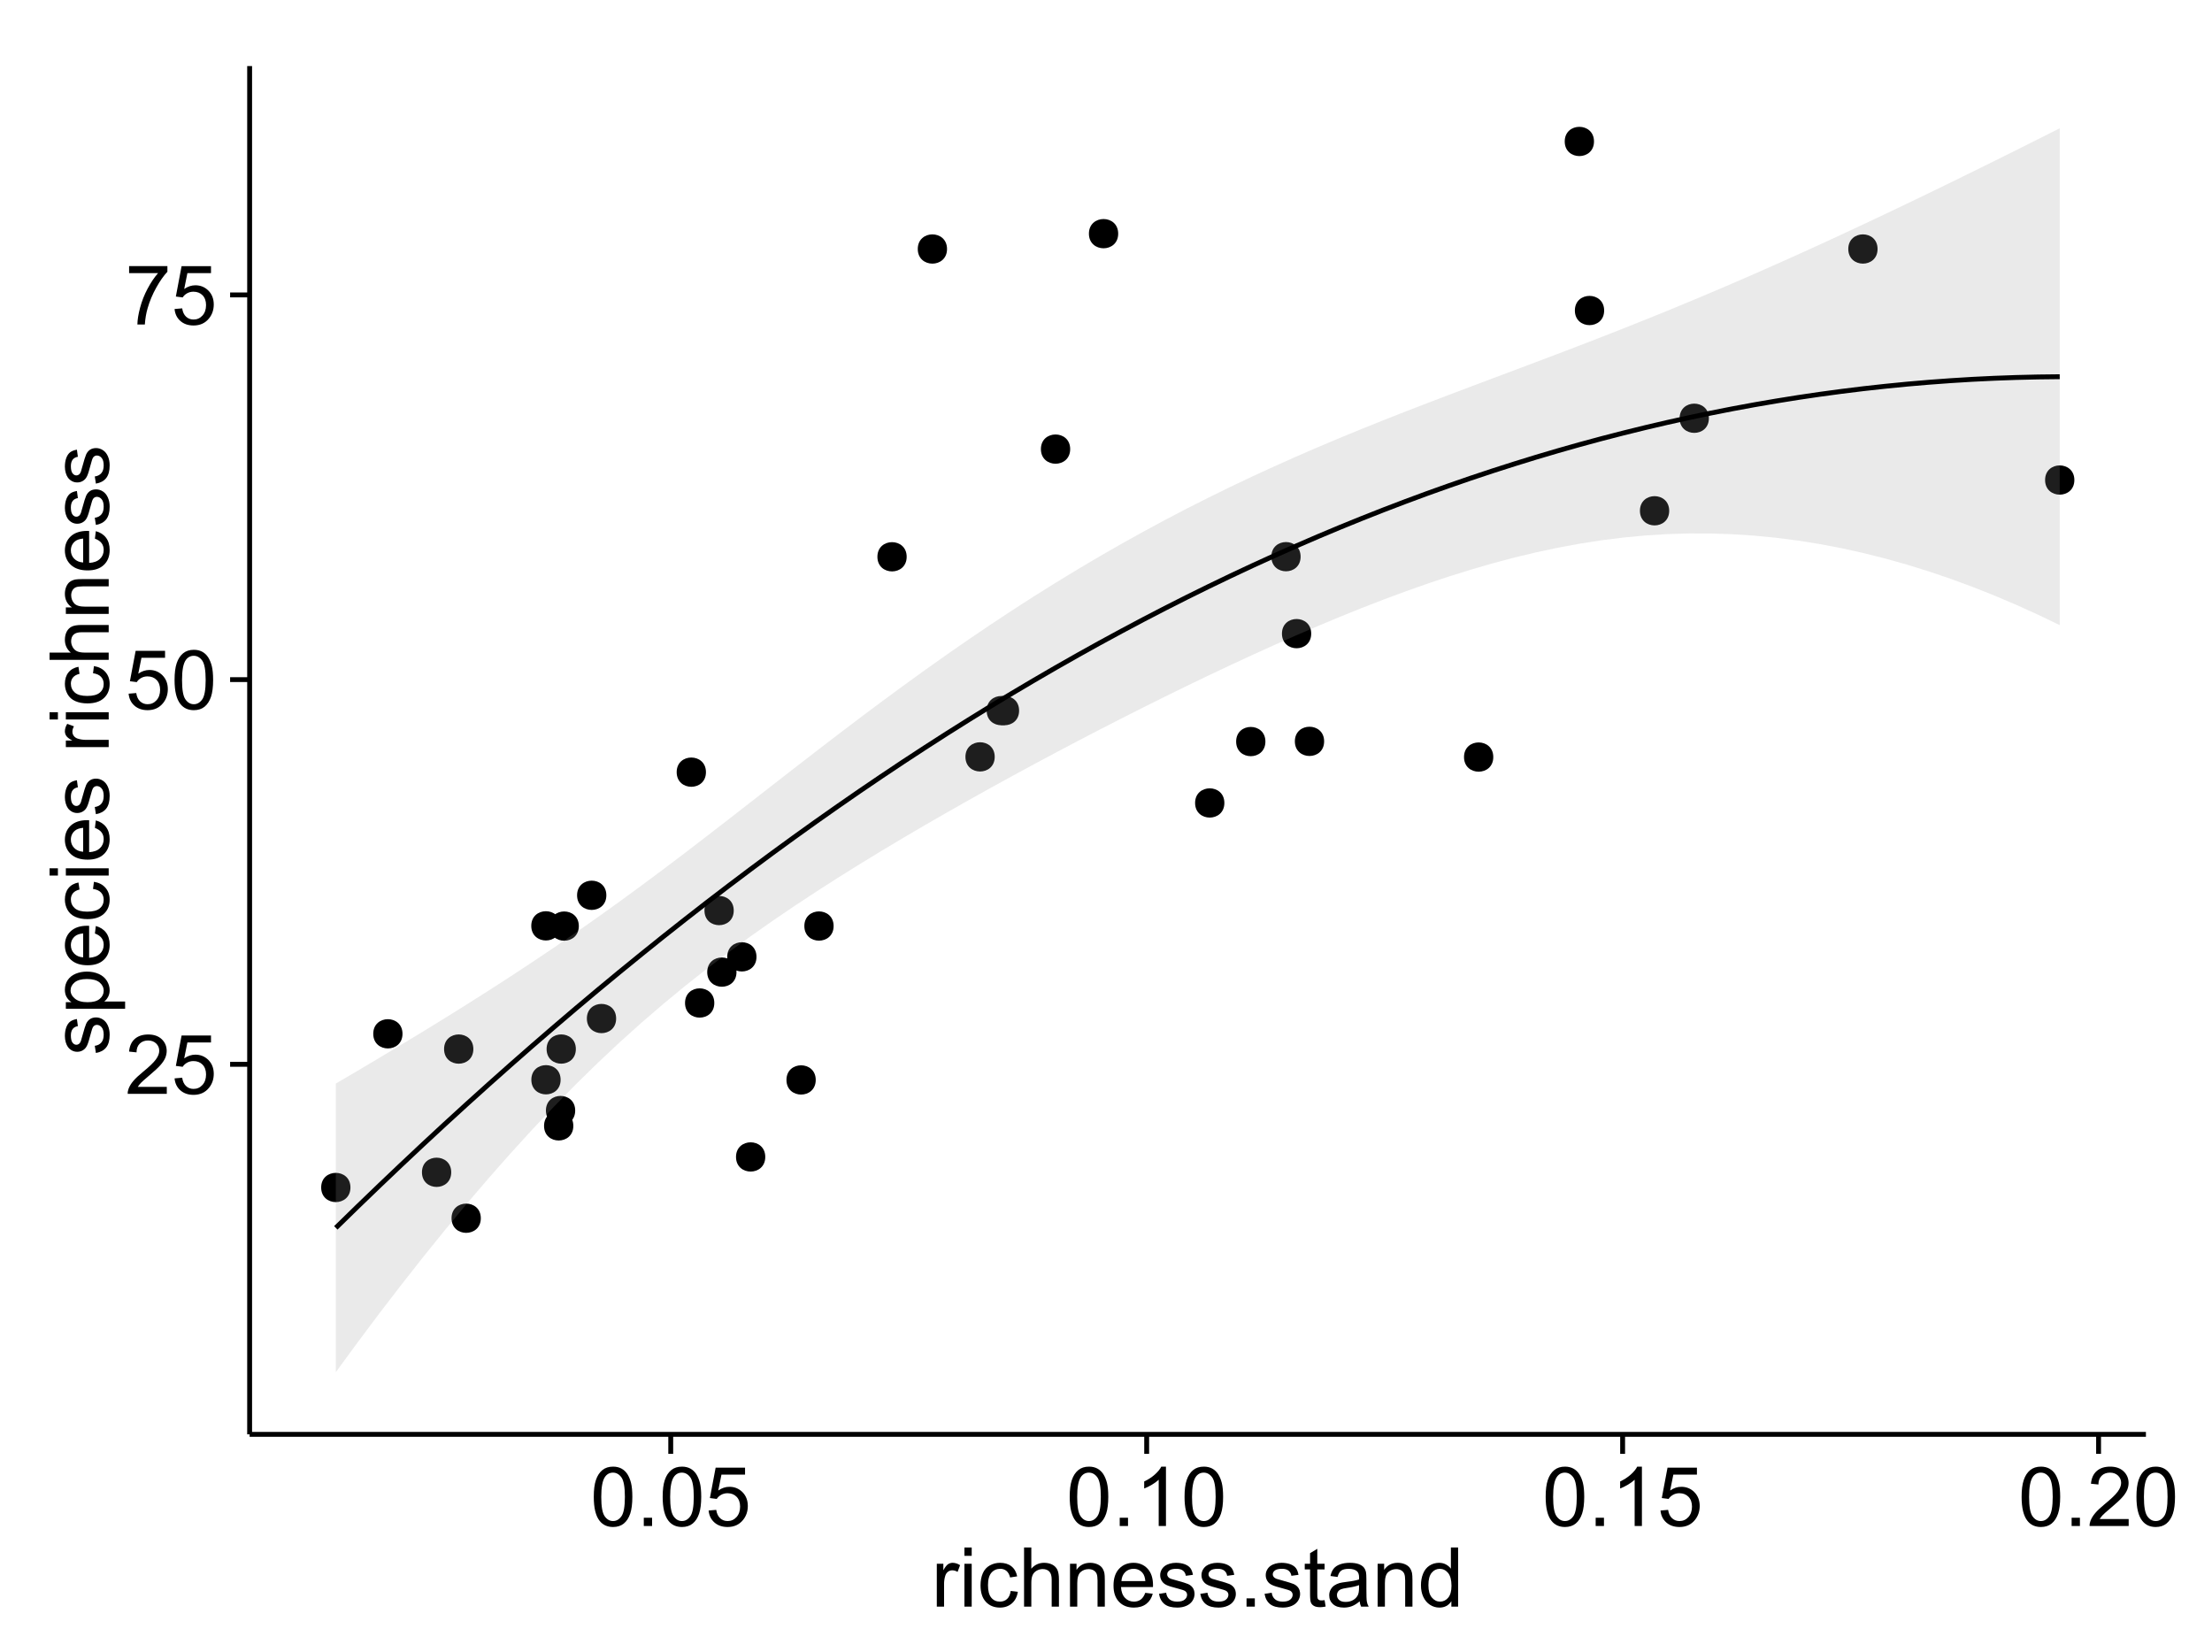 <?xml version="1.0" encoding="UTF-8"?>
<svg xmlns="http://www.w3.org/2000/svg" xmlns:xlink="http://www.w3.org/1999/xlink" width="482pt" height="360pt" viewBox="0 0 482 360" version="1.1">
<defs>
<g>
<symbol overflow="visible" id="glyph0-0">
<path style="stroke:none;" d="M 9.062 -1.52 L 9.062 0 L 0.547 0 C 0.531 -0.379 0.594 -0.742 0.73 -1.098 C 0.945 -1.676 1.293 -2.25 1.77 -2.812 C 2.246 -3.375 2.934 -4.023 3.84 -4.766 C 5.238 -5.906 6.188 -6.816 6.68 -7.492 C 7.172 -8.16 7.418 -8.793 7.418 -9.395 C 7.418 -10.02 7.191 -10.551 6.746 -10.98 C 6.293 -11.41 5.711 -11.625 4.992 -11.629 C 4.23 -11.625 3.621 -11.395 3.164 -10.941 C 2.703 -10.48 2.469 -9.848 2.469 -9.043 L 0.844 -9.211 C 0.953 -10.422 1.371 -11.344 2.102 -11.984 C 2.824 -12.617 3.801 -12.938 5.027 -12.938 C 6.262 -12.938 7.238 -12.594 7.961 -11.91 C 8.68 -11.223 9.039 -10.371 9.043 -9.359 C 9.039 -8.84 8.934 -8.336 8.727 -7.84 C 8.512 -7.34 8.164 -6.812 7.676 -6.266 C 7.188 -5.711 6.375 -4.957 5.238 -4 C 4.285 -3.199 3.676 -2.66 3.41 -2.379 C 3.141 -2.094 2.918 -1.805 2.742 -1.52 Z M 9.062 -1.52 "/>
</symbol>
<symbol overflow="visible" id="glyph0-1">
<path style="stroke:none;" d="M 0.746 -3.375 L 2.406 -3.516 C 2.527 -2.707 2.812 -2.098 3.266 -1.691 C 3.711 -1.281 4.254 -1.078 4.887 -1.082 C 5.648 -1.078 6.293 -1.363 6.82 -1.941 C 7.344 -2.512 7.605 -3.273 7.609 -4.227 C 7.605 -5.125 7.352 -5.84 6.848 -6.363 C 6.34 -6.883 5.676 -7.141 4.859 -7.145 C 4.344 -7.141 3.887 -7.027 3.48 -6.797 C 3.07 -6.566 2.746 -6.266 2.516 -5.898 L 1.027 -6.09 L 2.277 -12.711 L 8.684 -12.711 L 8.684 -11.195 L 3.543 -11.195 L 2.848 -7.734 C 3.621 -8.273 4.43 -8.543 5.281 -8.543 C 6.402 -8.543 7.352 -8.152 8.129 -7.371 C 8.898 -6.59 9.285 -5.586 9.289 -4.367 C 9.285 -3.195 8.945 -2.188 8.27 -1.344 C 7.441 -0.301 6.316 0.215 4.887 0.219 C 3.715 0.215 2.758 -0.109 2.016 -0.766 C 1.273 -1.418 0.848 -2.289 0.746 -3.375 Z M 0.746 -3.375 "/>
</symbol>
<symbol overflow="visible" id="glyph0-2">
<path style="stroke:none;" d="M 0.746 -6.355 C 0.742 -7.875 0.898 -9.102 1.215 -10.031 C 1.527 -10.961 1.996 -11.676 2.613 -12.18 C 3.23 -12.684 4.008 -12.938 4.949 -12.938 C 5.637 -12.938 6.242 -12.797 6.766 -12.52 C 7.285 -12.238 7.715 -11.836 8.059 -11.316 C 8.395 -10.789 8.664 -10.152 8.859 -9.398 C 9.051 -8.645 9.145 -7.629 9.148 -6.355 C 9.145 -4.84 8.992 -3.617 8.684 -2.691 C 8.371 -1.762 7.906 -1.047 7.289 -0.539 C 6.672 -0.035 5.891 0.215 4.949 0.219 C 3.703 0.215 2.727 -0.227 2.023 -1.117 C 1.168 -2.188 0.742 -3.934 0.746 -6.355 Z M 2.375 -6.355 C 2.371 -4.234 2.621 -2.824 3.117 -2.129 C 3.609 -1.426 4.219 -1.078 4.949 -1.082 C 5.672 -1.078 6.281 -1.43 6.781 -2.137 C 7.273 -2.836 7.523 -4.242 7.523 -6.355 C 7.523 -8.473 7.273 -9.883 6.781 -10.582 C 6.281 -11.277 5.664 -11.625 4.93 -11.629 C 4.199 -11.625 3.621 -11.316 3.191 -10.703 C 2.645 -9.918 2.371 -8.469 2.375 -6.355 Z M 2.375 -6.355 "/>
</symbol>
<symbol overflow="visible" id="glyph0-3">
<path style="stroke:none;" d="M 0.852 -11.195 L 0.852 -12.719 L 9.195 -12.719 L 9.195 -11.488 C 8.367 -10.613 7.555 -9.453 6.754 -8.008 C 5.945 -6.559 5.324 -5.07 4.887 -3.543 C 4.57 -2.461 4.367 -1.281 4.281 0 L 2.656 0 C 2.668 -1.012 2.867 -2.234 3.25 -3.672 C 3.629 -5.105 4.176 -6.492 4.891 -7.828 C 5.602 -9.16 6.359 -10.281 7.164 -11.195 Z M 0.852 -11.195 "/>
</symbol>
<symbol overflow="visible" id="glyph0-4">
<path style="stroke:none;" d="M 1.633 0 L 1.633 -1.801 L 3.438 -1.801 L 3.438 0 Z M 1.633 0 "/>
</symbol>
<symbol overflow="visible" id="glyph0-5">
<path style="stroke:none;" d="M 6.707 0 L 5.125 0 L 5.125 -10.082 C 4.742 -9.715 4.242 -9.352 3.625 -8.988 C 3.004 -8.625 2.449 -8.352 1.961 -8.172 L 1.961 -9.703 C 2.844 -10.117 3.617 -10.621 4.281 -11.215 C 4.941 -11.805 5.41 -12.379 5.688 -12.938 L 6.707 -12.938 Z M 6.707 0 "/>
</symbol>
<symbol overflow="visible" id="glyph0-6">
<path style="stroke:none;" d="M 1.168 0 L 1.168 -9.336 L 2.594 -9.336 L 2.594 -7.918 C 2.953 -8.578 3.289 -9.016 3.598 -9.23 C 3.906 -9.438 4.242 -9.543 4.613 -9.547 C 5.145 -9.543 5.688 -9.375 6.242 -9.035 L 5.695 -7.566 C 5.309 -7.793 4.922 -7.91 4.535 -7.91 C 4.188 -7.91 3.875 -7.805 3.602 -7.598 C 3.324 -7.387 3.129 -7.098 3.016 -6.734 C 2.836 -6.168 2.746 -5.555 2.75 -4.887 L 2.75 0 Z M 1.168 0 "/>
</symbol>
<symbol overflow="visible" id="glyph0-7">
<path style="stroke:none;" d="M 1.195 -11.066 L 1.195 -12.883 L 2.777 -12.883 L 2.777 -11.066 Z M 1.195 0 L 1.195 -9.336 L 2.777 -9.336 L 2.777 0 Z M 1.195 0 "/>
</symbol>
<symbol overflow="visible" id="glyph0-8">
<path style="stroke:none;" d="M 7.277 -3.418 L 8.832 -3.219 C 8.66 -2.141 8.227 -1.301 7.527 -0.699 C 6.824 -0.09 5.965 0.211 4.949 0.211 C 3.668 0.211 2.641 -0.203 1.867 -1.039 C 1.09 -1.871 0.703 -3.07 0.703 -4.633 C 0.703 -5.637 0.867 -6.52 1.203 -7.277 C 1.531 -8.031 2.039 -8.598 2.727 -8.977 C 3.406 -9.355 4.152 -9.543 4.957 -9.547 C 5.969 -9.543 6.797 -9.289 7.441 -8.777 C 8.086 -8.262 8.5 -7.531 8.684 -6.594 L 7.145 -6.355 C 6.996 -6.98 6.738 -7.453 6.367 -7.77 C 5.992 -8.082 5.543 -8.238 5.02 -8.242 C 4.219 -8.238 3.57 -7.953 3.074 -7.387 C 2.574 -6.812 2.324 -5.91 2.328 -4.676 C 2.324 -3.422 2.566 -2.508 3.047 -1.941 C 3.527 -1.371 4.152 -1.09 4.93 -1.09 C 5.547 -1.09 6.066 -1.277 6.484 -1.66 C 6.898 -2.039 7.164 -2.625 7.277 -3.418 Z M 7.277 -3.418 "/>
</symbol>
<symbol overflow="visible" id="glyph0-9">
<path style="stroke:none;" d="M 1.188 0 L 1.188 -12.883 L 2.77 -12.883 L 2.77 -8.262 C 3.504 -9.117 4.434 -9.543 5.562 -9.547 C 6.25 -9.543 6.852 -9.406 7.363 -9.137 C 7.871 -8.859 8.234 -8.484 8.457 -8.004 C 8.676 -7.523 8.789 -6.824 8.789 -5.914 L 8.789 0 L 7.207 0 L 7.207 -5.914 C 7.207 -6.703 7.035 -7.281 6.691 -7.641 C 6.348 -8 5.863 -8.18 5.238 -8.184 C 4.77 -8.18 4.328 -8.059 3.914 -7.816 C 3.5 -7.574 3.203 -7.242 3.031 -6.828 C 2.852 -6.406 2.766 -5.832 2.77 -5.105 L 2.77 0 Z M 1.188 0 "/>
</symbol>
<symbol overflow="visible" id="glyph0-10">
<path style="stroke:none;" d="M 1.188 0 L 1.188 -9.336 L 2.609 -9.336 L 2.609 -8.008 C 3.293 -9.031 4.285 -9.543 5.582 -9.547 C 6.141 -9.543 6.656 -9.441 7.133 -9.242 C 7.602 -9.035 7.957 -8.77 8.191 -8.445 C 8.426 -8.113 8.59 -7.727 8.684 -7.277 C 8.742 -6.98 8.77 -6.465 8.773 -5.738 L 8.773 0 L 7.188 0 L 7.188 -5.68 C 7.184 -6.32 7.121 -6.801 7.004 -7.121 C 6.879 -7.438 6.66 -7.695 6.348 -7.887 C 6.031 -8.074 5.664 -8.168 5.246 -8.172 C 4.566 -8.168 3.984 -7.953 3.5 -7.531 C 3.008 -7.102 2.766 -6.293 2.77 -5.098 L 2.77 0 Z M 1.188 0 "/>
</symbol>
<symbol overflow="visible" id="glyph0-11">
<path style="stroke:none;" d="M 7.578 -3.008 L 9.211 -2.805 C 8.953 -1.848 8.473 -1.105 7.777 -0.578 C 7.078 -0.051 6.188 0.211 5.105 0.211 C 3.738 0.211 2.656 -0.207 1.859 -1.051 C 1.055 -1.887 0.656 -3.066 0.66 -4.586 C 0.656 -6.156 1.059 -7.375 1.871 -8.246 C 2.676 -9.109 3.727 -9.543 5.02 -9.547 C 6.266 -9.543 7.285 -9.117 8.078 -8.27 C 8.867 -7.418 9.262 -6.223 9.266 -4.684 C 9.262 -4.586 9.258 -4.445 9.254 -4.262 L 2.293 -4.262 C 2.348 -3.234 2.641 -2.449 3.164 -1.906 C 3.684 -1.359 4.332 -1.09 5.117 -1.09 C 5.691 -1.09 6.188 -1.242 6.598 -1.547 C 7.008 -1.852 7.332 -2.336 7.578 -3.008 Z M 2.383 -5.562 L 7.594 -5.562 C 7.523 -6.344 7.324 -6.934 6.996 -7.328 C 6.492 -7.934 5.836 -8.238 5.035 -8.242 C 4.305 -8.238 3.695 -7.996 3.203 -7.512 C 2.707 -7.027 2.434 -6.375 2.383 -5.562 Z M 2.383 -5.562 "/>
</symbol>
<symbol overflow="visible" id="glyph0-12">
<path style="stroke:none;" d="M 0.555 -2.785 L 2.117 -3.031 C 2.203 -2.402 2.449 -1.922 2.852 -1.59 C 3.25 -1.254 3.812 -1.09 4.535 -1.09 C 5.262 -1.09 5.801 -1.234 6.152 -1.531 C 6.504 -1.824 6.68 -2.172 6.68 -2.574 C 6.68 -2.926 6.523 -3.207 6.215 -3.418 C 5.996 -3.555 5.457 -3.734 4.598 -3.953 C 3.434 -4.246 2.629 -4.5 2.184 -4.715 C 1.734 -4.926 1.395 -5.223 1.164 -5.602 C 0.93 -5.98 0.812 -6.398 0.816 -6.855 C 0.812 -7.27 0.91 -7.652 1.102 -8.012 C 1.293 -8.363 1.551 -8.66 1.883 -8.895 C 2.125 -9.074 2.461 -9.227 2.887 -9.355 C 3.309 -9.48 3.766 -9.543 4.254 -9.547 C 4.984 -9.543 5.625 -9.438 6.184 -9.23 C 6.734 -9.016 7.145 -8.73 7.41 -8.371 C 7.672 -8.008 7.852 -7.527 7.953 -6.926 L 6.406 -6.715 C 6.332 -7.195 6.129 -7.57 5.793 -7.84 C 5.453 -8.105 4.977 -8.238 4.367 -8.242 C 3.637 -8.238 3.121 -8.117 2.812 -7.883 C 2.5 -7.641 2.344 -7.359 2.348 -7.039 C 2.344 -6.832 2.406 -6.648 2.539 -6.484 C 2.664 -6.312 2.867 -6.172 3.148 -6.062 C 3.301 -6.004 3.766 -5.871 4.543 -5.66 C 5.66 -5.359 6.441 -5.113 6.887 -4.926 C 7.324 -4.734 7.672 -4.457 7.926 -4.094 C 8.176 -3.73 8.301 -3.281 8.305 -2.742 C 8.301 -2.215 8.148 -1.719 7.844 -1.254 C 7.535 -0.785 7.09 -0.422 6.512 -0.172 C 5.926 0.086 5.27 0.211 4.543 0.211 C 3.328 0.211 2.406 -0.039 1.77 -0.543 C 1.133 -1.047 0.727 -1.793 0.555 -2.785 Z M 0.555 -2.785 "/>
</symbol>
<symbol overflow="visible" id="glyph0-13">
<path style="stroke:none;" d="M 4.641 -1.414 L 4.867 -0.016 C 4.422 0.078 4.023 0.121 3.672 0.125 C 3.098 0.121 2.652 0.035 2.336 -0.148 C 2.02 -0.328 1.797 -0.566 1.668 -0.863 C 1.539 -1.156 1.477 -1.781 1.477 -2.734 L 1.477 -8.102 L 0.316 -8.102 L 0.316 -9.336 L 1.477 -9.336 L 1.477 -11.645 L 3.051 -12.594 L 3.051 -9.336 L 4.641 -9.336 L 4.641 -8.102 L 3.051 -8.102 L 3.051 -2.645 C 3.047 -2.191 3.074 -1.902 3.133 -1.773 C 3.188 -1.645 3.277 -1.543 3.406 -1.465 C 3.527 -1.387 3.707 -1.348 3.945 -1.352 C 4.117 -1.348 4.352 -1.367 4.641 -1.414 Z M 4.641 -1.414 "/>
</symbol>
<symbol overflow="visible" id="glyph0-14">
<path style="stroke:none;" d="M 7.277 -1.152 C 6.691 -0.652 6.125 -0.301 5.586 -0.098 C 5.039 0.109 4.457 0.211 3.84 0.211 C 2.812 0.211 2.027 -0.039 1.477 -0.539 C 0.922 -1.039 0.645 -1.68 0.648 -2.461 C 0.645 -2.918 0.75 -3.336 0.961 -3.715 C 1.168 -4.09 1.438 -4.391 1.777 -4.621 C 2.113 -4.848 2.496 -5.02 2.918 -5.141 C 3.227 -5.219 3.695 -5.301 4.324 -5.379 C 5.602 -5.531 6.539 -5.711 7.145 -5.922 C 7.148 -6.137 7.152 -6.273 7.156 -6.336 C 7.152 -6.977 7.004 -7.434 6.707 -7.699 C 6.301 -8.055 5.699 -8.23 4.906 -8.234 C 4.156 -8.23 3.609 -8.102 3.258 -7.844 C 2.902 -7.582 2.637 -7.121 2.469 -6.461 L 0.922 -6.672 C 1.059 -7.332 1.293 -7.867 1.617 -8.273 C 1.938 -8.68 2.402 -8.992 3.016 -9.215 C 3.621 -9.434 4.328 -9.543 5.133 -9.547 C 5.93 -9.543 6.574 -9.449 7.074 -9.266 C 7.566 -9.074 7.934 -8.84 8.172 -8.555 C 8.402 -8.27 8.566 -7.91 8.664 -7.48 C 8.715 -7.207 8.742 -6.719 8.746 -6.02 L 8.746 -3.91 C 8.742 -2.434 8.773 -1.504 8.844 -1.117 C 8.906 -0.727 9.043 -0.355 9.246 0 L 7.594 0 C 7.43 -0.328 7.324 -0.711 7.277 -1.152 Z M 7.145 -4.684 C 6.566 -4.445 5.707 -4.246 4.562 -4.086 C 3.91 -3.988 3.449 -3.883 3.18 -3.77 C 2.91 -3.648 2.703 -3.477 2.555 -3.254 C 2.406 -3.027 2.332 -2.777 2.336 -2.504 C 2.332 -2.078 2.492 -1.727 2.816 -1.449 C 3.133 -1.164 3.602 -1.023 4.219 -1.027 C 4.828 -1.023 5.367 -1.156 5.844 -1.426 C 6.312 -1.691 6.664 -2.059 6.891 -2.523 C 7.059 -2.879 7.141 -3.406 7.145 -4.105 Z M 7.145 -4.684 "/>
</symbol>
<symbol overflow="visible" id="glyph0-15">
<path style="stroke:none;" d="M 7.242 0 L 7.242 -1.18 C 6.648 -0.25 5.777 0.211 4.633 0.211 C 3.887 0.211 3.203 0.008 2.578 -0.402 C 1.953 -0.812 1.469 -1.387 1.129 -2.121 C 0.785 -2.855 0.613 -3.699 0.617 -4.656 C 0.613 -5.586 0.77 -6.43 1.082 -7.191 C 1.391 -7.949 1.855 -8.531 2.477 -8.938 C 3.098 -9.34 3.793 -9.543 4.562 -9.547 C 5.121 -9.543 5.621 -9.426 6.062 -9.188 C 6.5 -8.949 6.859 -8.641 7.137 -8.262 L 7.137 -12.883 L 8.711 -12.883 L 8.711 0 Z M 2.242 -4.656 C 2.238 -3.461 2.488 -2.566 2.996 -1.977 C 3.496 -1.383 4.094 -1.09 4.781 -1.09 C 5.473 -1.09 6.059 -1.371 6.543 -1.938 C 7.023 -2.5 7.266 -3.363 7.27 -4.527 C 7.266 -5.801 7.02 -6.738 6.531 -7.336 C 6.035 -7.934 5.43 -8.23 4.711 -8.234 C 4.008 -8.23 3.418 -7.945 2.949 -7.371 C 2.473 -6.797 2.238 -5.891 2.242 -4.656 Z M 2.242 -4.656 "/>
</symbol>
<symbol overflow="visible" id="glyph1-0">
<path style="stroke:none;" d="M -2.785 -0.555 L -3.031 -2.117 C -2.402 -2.203 -1.922 -2.449 -1.59 -2.852 C -1.254 -3.25 -1.09 -3.812 -1.09 -4.535 C -1.09 -5.262 -1.234 -5.801 -1.531 -6.152 C -1.824 -6.504 -2.172 -6.68 -2.574 -6.68 C -2.926 -6.68 -3.207 -6.523 -3.418 -6.215 C -3.555 -5.996 -3.734 -5.457 -3.953 -4.598 C -4.246 -3.434 -4.5 -2.629 -4.715 -2.184 C -4.926 -1.734 -5.223 -1.395 -5.602 -1.164 C -5.98 -0.93 -6.398 -0.812 -6.855 -0.816 C -7.27 -0.812 -7.652 -0.91 -8.012 -1.102 C -8.363 -1.293 -8.66 -1.551 -8.895 -1.883 C -9.074 -2.125 -9.227 -2.461 -9.355 -2.887 C -9.48 -3.309 -9.543 -3.766 -9.547 -4.254 C -9.543 -4.984 -9.438 -5.625 -9.23 -6.184 C -9.016 -6.734 -8.73 -7.145 -8.371 -7.41 C -8.008 -7.672 -7.527 -7.852 -6.926 -7.953 L -6.715 -6.406 C -7.195 -6.332 -7.57 -6.129 -7.84 -5.797 C -8.105 -5.457 -8.238 -4.98 -8.242 -4.367 C -8.238 -3.637 -8.117 -3.121 -7.883 -2.812 C -7.641 -2.5 -7.359 -2.344 -7.039 -2.348 C -6.832 -2.344 -6.648 -2.406 -6.484 -2.539 C -6.312 -2.664 -6.172 -2.867 -6.062 -3.148 C -6.004 -3.301 -5.871 -3.766 -5.66 -4.543 C -5.359 -5.66 -5.113 -6.441 -4.926 -6.887 C -4.734 -7.324 -4.457 -7.672 -4.094 -7.926 C -3.73 -8.176 -3.281 -8.301 -2.742 -8.305 C -2.211 -8.301 -1.711 -8.148 -1.25 -7.844 C -0.781 -7.535 -0.422 -7.09 -0.172 -6.512 C 0.086 -5.926 0.211 -5.27 0.211 -4.543 C 0.211 -3.328 -0.039 -2.406 -0.543 -1.77 C -1.047 -1.133 -1.793 -0.727 -2.785 -0.555 Z M -2.785 -0.555 "/>
</symbol>
<symbol overflow="visible" id="glyph1-1">
<path style="stroke:none;" d="M 3.578 -1.188 L -9.336 -1.188 L -9.336 -2.629 L -8.121 -2.629 C -8.594 -2.965 -8.949 -3.348 -9.188 -3.777 C -9.426 -4.203 -9.543 -4.723 -9.547 -5.336 C -9.543 -6.129 -9.34 -6.832 -8.93 -7.445 C -8.516 -8.051 -7.934 -8.512 -7.191 -8.824 C -6.441 -9.133 -5.625 -9.285 -4.738 -9.289 C -3.781 -9.285 -2.922 -9.113 -2.156 -8.773 C -1.391 -8.43 -0.805 -7.934 -0.398 -7.281 C 0.008 -6.625 0.211 -5.938 0.211 -5.219 C 0.211 -4.691 0.102 -4.219 -0.121 -3.801 C -0.344 -3.379 -0.625 -3.035 -0.965 -2.77 L 3.578 -2.77 Z M -4.613 -2.621 C -3.41 -2.613 -2.523 -2.855 -1.949 -3.348 C -1.375 -3.832 -1.09 -4.422 -1.09 -5.117 C -1.09 -5.816 -1.387 -6.418 -1.98 -6.922 C -2.574 -7.418 -3.496 -7.668 -4.746 -7.672 C -5.934 -7.668 -6.824 -7.426 -7.418 -6.938 C -8.008 -6.449 -8.301 -5.863 -8.305 -5.188 C -8.301 -4.508 -7.988 -3.914 -7.359 -3.398 C -6.727 -2.879 -5.809 -2.617 -4.613 -2.621 Z M -4.613 -2.621 "/>
</symbol>
<symbol overflow="visible" id="glyph1-2">
<path style="stroke:none;" d="M -3.004 -7.578 L -2.805 -9.211 C -1.848 -8.953 -1.105 -8.473 -0.578 -7.777 C -0.051 -7.078 0.211 -6.188 0.211 -5.105 C 0.211 -3.738 -0.207 -2.656 -1.051 -1.859 C -1.887 -1.055 -3.066 -0.656 -4.586 -0.66 C -6.156 -0.656 -7.375 -1.059 -8.246 -1.871 C -9.109 -2.676 -9.543 -3.727 -9.547 -5.02 C -9.543 -6.266 -9.117 -7.285 -8.27 -8.078 C -7.418 -8.867 -6.223 -9.262 -4.684 -9.266 C -4.586 -9.262 -4.445 -9.258 -4.262 -9.254 L -4.262 -2.293 C -3.234 -2.348 -2.449 -2.641 -1.906 -3.164 C -1.359 -3.684 -1.09 -4.332 -1.09 -5.117 C -1.09 -5.691 -1.242 -6.188 -1.547 -6.598 C -1.852 -7.008 -2.336 -7.332 -3.004 -7.578 Z M -5.562 -2.383 L -5.562 -7.594 C -6.344 -7.523 -6.934 -7.324 -7.328 -6.996 C -7.934 -6.492 -8.238 -5.836 -8.242 -5.035 C -8.238 -4.305 -7.996 -3.695 -7.512 -3.203 C -7.027 -2.707 -6.375 -2.434 -5.562 -2.383 Z M -5.562 -2.383 "/>
</symbol>
<symbol overflow="visible" id="glyph1-3">
<path style="stroke:none;" d="M -3.418 -7.277 L -3.215 -8.832 C -2.141 -8.66 -1.301 -8.227 -0.699 -7.527 C -0.09 -6.824 0.211 -5.965 0.211 -4.949 C 0.211 -3.668 -0.203 -2.641 -1.039 -1.867 C -1.871 -1.09 -3.07 -0.703 -4.633 -0.703 C -5.637 -0.703 -6.52 -0.867 -7.277 -1.203 C -8.031 -1.535 -8.598 -2.047 -8.977 -2.73 C -9.355 -3.41 -9.543 -4.152 -9.547 -4.957 C -9.543 -5.969 -9.289 -6.797 -8.777 -7.441 C -8.262 -8.086 -7.531 -8.5 -6.59 -8.684 L -6.355 -7.145 C -6.98 -6.996 -7.453 -6.738 -7.77 -6.367 C -8.082 -5.992 -8.238 -5.543 -8.242 -5.02 C -8.238 -4.219 -7.953 -3.57 -7.387 -3.074 C -6.812 -2.574 -5.91 -2.324 -4.676 -2.328 C -3.422 -2.324 -2.508 -2.566 -1.941 -3.047 C -1.371 -3.527 -1.09 -4.152 -1.09 -4.93 C -1.09 -5.547 -1.277 -6.066 -1.66 -6.484 C -2.035 -6.898 -2.621 -7.164 -3.418 -7.277 Z M -3.418 -7.277 "/>
</symbol>
<symbol overflow="visible" id="glyph1-4">
<path style="stroke:none;" d="M -11.066 -1.195 L -12.883 -1.195 L -12.883 -2.777 L -11.066 -2.777 Z M 0 -1.195 L -9.336 -1.195 L -9.336 -2.777 L 0 -2.777 Z M 0 -1.195 "/>
</symbol>
<symbol overflow="visible" id="glyph1-5">
<path style="stroke:none;" d=""/>
</symbol>
<symbol overflow="visible" id="glyph1-6">
<path style="stroke:none;" d="M 0 -1.168 L -9.336 -1.168 L -9.336 -2.594 L -7.918 -2.594 C -8.578 -2.953 -9.016 -3.289 -9.23 -3.598 C -9.438 -3.906 -9.543 -4.242 -9.547 -4.613 C -9.543 -5.145 -9.375 -5.688 -9.035 -6.242 L -7.566 -5.695 C -7.793 -5.309 -7.91 -4.922 -7.91 -4.535 C -7.91 -4.188 -7.805 -3.875 -7.598 -3.602 C -7.387 -3.324 -7.098 -3.129 -6.734 -3.016 C -6.168 -2.836 -5.555 -2.746 -4.887 -2.75 L 0 -2.75 Z M 0 -1.168 "/>
</symbol>
<symbol overflow="visible" id="glyph1-7">
<path style="stroke:none;" d="M 0 -1.188 L -12.883 -1.188 L -12.883 -2.77 L -8.262 -2.77 C -9.117 -3.504 -9.543 -4.434 -9.547 -5.562 C -9.543 -6.25 -9.406 -6.852 -9.137 -7.363 C -8.859 -7.871 -8.484 -8.234 -8.004 -8.457 C -7.523 -8.676 -6.824 -8.789 -5.914 -8.789 L 0 -8.789 L 0 -7.207 L -5.914 -7.207 C -6.703 -7.207 -7.281 -7.035 -7.641 -6.691 C -8 -6.348 -8.18 -5.863 -8.184 -5.238 C -8.18 -4.77 -8.059 -4.328 -7.816 -3.914 C -7.574 -3.5 -7.242 -3.203 -6.828 -3.031 C -6.406 -2.852 -5.832 -2.766 -5.105 -2.77 L 0 -2.77 Z M 0 -1.188 "/>
</symbol>
<symbol overflow="visible" id="glyph1-8">
<path style="stroke:none;" d="M 0 -1.188 L -9.336 -1.188 L -9.336 -2.609 L -8.008 -2.609 C -9.031 -3.293 -9.543 -4.285 -9.547 -5.582 C -9.543 -6.141 -9.441 -6.656 -9.242 -7.133 C -9.035 -7.602 -8.77 -7.957 -8.445 -8.191 C -8.113 -8.426 -7.727 -8.59 -7.277 -8.684 C -6.98 -8.742 -6.465 -8.77 -5.738 -8.773 L 0 -8.773 L 0 -7.188 L -5.68 -7.188 C -6.32 -7.184 -6.801 -7.121 -7.121 -7.004 C -7.438 -6.879 -7.695 -6.66 -7.887 -6.348 C -8.074 -6.031 -8.168 -5.664 -8.172 -5.246 C -8.168 -4.57 -7.953 -3.992 -7.531 -3.504 C -7.102 -3.012 -6.293 -2.766 -5.098 -2.77 L 0 -2.77 Z M 0 -1.188 "/>
</symbol>
</g>
<clipPath id="clip1">
  <path d="M 54.395 14.398 L 468.602 14.398 L 468.602 313.531 L 54.395 313.531 Z M 54.395 14.398 "/>
</clipPath>
</defs>
<g id="surface381">
<rect x="0" y="0" width="482" height="360" style="fill:rgb(100%,100%,100%);fill-opacity:1;stroke:none;"/>
<rect x="0" y="0" width="482" height="360" style="fill:rgb(100%,100%,100%);fill-opacity:1;stroke:none;"/>
<path style="fill:none;stroke-width:1.063;stroke-linecap:round;stroke-linejoin:round;stroke:rgb(100%,100%,100%);stroke-opacity:1;stroke-miterlimit:10;" d="M 0 360 L 482 360 L 482 0 L 0 0 Z M 0 360 "/>
<g clip-path="url(#clip1)" clip-rule="nonzero">
<path style=" stroke:none;fill-rule:nonzero;fill:rgb(100%,100%,100%);fill-opacity:1;" d="M 54.395 312.531 L 467.602 312.531 L 467.602 14.398 L 54.395 14.398 Z M 54.395 312.531 "/>
<path style=" stroke:none;fill-rule:nonzero;fill:rgb(0%,0%,0%);fill-opacity:1;" d="M 215.688 164.918 C 215.688 167.754 211.434 167.754 211.434 164.918 C 211.434 162.082 215.688 162.082 215.688 164.918 "/>
<path style=" stroke:none;fill-rule:nonzero;fill:rgb(0%,0%,0%);fill-opacity:1;" d="M 158.82 198.402 C 158.82 201.238 154.566 201.238 154.566 198.402 C 154.566 195.57 158.82 195.57 158.82 198.402 "/>
<path style=" stroke:none;fill-rule:nonzero;fill:rgb(0%,0%,0%);fill-opacity:1;" d="M 123.867 245.32 C 123.867 248.152 119.613 248.152 119.613 245.32 C 119.613 242.484 123.867 242.484 123.867 245.32 "/>
<path style=" stroke:none;fill-rule:nonzero;fill:rgb(0%,0%,0%);fill-opacity:1;" d="M 220.312 154.84 C 220.312 157.676 216.059 157.676 216.059 154.84 C 216.059 152.008 220.312 152.008 220.312 154.84 "/>
<path style=" stroke:none;fill-rule:nonzero;fill:rgb(0%,0%,0%);fill-opacity:1;" d="M 362.66 111.297 C 362.66 114.133 358.406 114.133 358.406 111.297 C 358.406 108.461 362.66 108.461 362.66 111.297 "/>
<path style=" stroke:none;fill-rule:nonzero;fill:rgb(0%,0%,0%);fill-opacity:1;" d="M 152.766 168.246 C 152.766 171.082 148.512 171.082 148.512 168.246 C 148.512 165.414 152.766 165.414 152.766 168.246 "/>
<path style=" stroke:none;fill-rule:nonzero;fill:rgb(0%,0%,0%);fill-opacity:1;" d="M 205.297 54.258 C 205.297 57.094 201.047 57.094 201.047 54.258 C 201.047 51.422 205.297 51.422 205.297 54.258 "/>
<path style=" stroke:none;fill-rule:nonzero;fill:rgb(0%,0%,0%);fill-opacity:1;" d="M 232.133 97.855 C 232.133 100.691 227.879 100.691 227.879 97.855 C 227.879 95.023 232.133 95.023 232.133 97.855 "/>
<path style=" stroke:none;fill-rule:nonzero;fill:rgb(0%,0%,0%);fill-opacity:1;" d="M 121.078 201.734 C 121.078 204.57 116.828 204.57 116.828 201.734 C 116.828 198.902 121.078 198.902 121.078 201.734 "/>
<path style=" stroke:none;fill-rule:nonzero;fill:rgb(0%,0%,0%);fill-opacity:1;" d="M 163.777 208.492 C 163.777 211.324 159.527 211.324 159.527 208.492 C 159.527 205.656 163.777 205.656 163.777 208.492 "/>
<path style=" stroke:none;fill-rule:nonzero;fill:rgb(0%,0%,0%);fill-opacity:1;" d="M 282.344 121.297 C 282.344 124.129 278.094 124.129 278.094 121.297 C 278.094 118.461 282.344 118.461 282.344 121.297 "/>
<path style=" stroke:none;fill-rule:nonzero;fill:rgb(0%,0%,0%);fill-opacity:1;" d="M 221.004 154.84 C 221.004 157.676 216.75 157.676 216.75 154.84 C 216.75 152.008 221.004 152.008 221.004 154.84 "/>
<path style=" stroke:none;fill-rule:nonzero;fill:rgb(0%,0%,0%);fill-opacity:1;" d="M 324.328 164.957 C 324.328 167.793 320.074 167.793 320.074 164.957 C 320.074 162.121 324.328 162.121 324.328 164.957 "/>
<path style=" stroke:none;fill-rule:nonzero;fill:rgb(0%,0%,0%);fill-opacity:1;" d="M 371.309 91.137 C 371.309 93.969 367.055 93.969 367.055 91.137 C 367.055 88.301 371.309 88.301 371.309 91.137 "/>
<path style=" stroke:none;fill-rule:nonzero;fill:rgb(0%,0%,0%);fill-opacity:1;" d="M 348.484 67.66 C 348.484 70.496 344.23 70.496 344.23 67.66 C 344.23 64.824 348.484 64.824 348.484 67.66 "/>
<path style=" stroke:none;fill-rule:nonzero;fill:rgb(0%,0%,0%);fill-opacity:1;" d="M 125.066 201.789 C 125.066 204.621 120.816 204.621 120.816 201.789 C 120.816 198.953 125.066 198.953 125.066 201.789 "/>
<path style=" stroke:none;fill-rule:nonzero;fill:rgb(0%,0%,0%);fill-opacity:1;" d="M 133.195 221.93 C 133.195 224.766 128.941 224.766 128.941 221.93 C 128.941 219.098 133.195 219.098 133.195 221.93 "/>
<path style=" stroke:none;fill-rule:nonzero;fill:rgb(0%,0%,0%);fill-opacity:1;" d="M 408.059 54.254 C 408.059 57.09 403.809 57.09 403.809 54.254 C 403.809 51.422 408.059 51.422 408.059 54.254 "/>
<path style=" stroke:none;fill-rule:nonzero;fill:rgb(0%,0%,0%);fill-opacity:1;" d="M 284.652 138.062 C 284.652 140.898 280.402 140.898 280.402 138.062 C 280.402 135.227 284.652 135.227 284.652 138.062 "/>
<path style=" stroke:none;fill-rule:nonzero;fill:rgb(0%,0%,0%);fill-opacity:1;" d="M 159.422 211.816 C 159.422 214.648 155.172 214.648 155.172 211.816 C 155.172 208.98 159.422 208.98 159.422 211.816 "/>
<path style=" stroke:none;fill-rule:nonzero;fill:rgb(0%,0%,0%);fill-opacity:1;" d="M 196.504 121.32 C 196.504 124.152 192.25 124.152 192.25 121.32 C 192.25 118.484 196.504 118.484 196.504 121.32 "/>
<path style=" stroke:none;fill-rule:nonzero;fill:rgb(0%,0%,0%);fill-opacity:1;" d="M 242.594 50.914 C 242.594 53.746 238.34 53.746 238.34 50.914 C 238.34 48.078 242.594 48.078 242.594 50.914 "/>
<path style=" stroke:none;fill-rule:nonzero;fill:rgb(0%,0%,0%);fill-opacity:1;" d="M 86.645 225.258 C 86.645 228.094 82.395 228.094 82.395 225.258 C 82.395 222.426 86.645 222.426 86.645 225.258 "/>
<path style=" stroke:none;fill-rule:nonzero;fill:rgb(0%,0%,0%);fill-opacity:1;" d="M 103.703 265.441 C 103.703 268.277 99.453 268.277 99.453 265.441 C 99.453 262.605 103.703 262.605 103.703 265.441 "/>
<path style=" stroke:none;fill-rule:nonzero;fill:rgb(0%,0%,0%);fill-opacity:1;" d="M 346.273 30.824 C 346.273 33.66 342.02 33.66 342.02 30.824 C 342.02 27.988 346.273 27.988 346.273 30.824 "/>
<path style=" stroke:none;fill-rule:nonzero;fill:rgb(0%,0%,0%);fill-opacity:1;" d="M 450.945 104.594 C 450.945 107.43 446.691 107.43 446.691 104.594 C 446.691 101.762 450.945 101.762 450.945 104.594 "/>
<path style=" stroke:none;fill-rule:nonzero;fill:rgb(0%,0%,0%);fill-opacity:1;" d="M 154.586 218.543 C 154.586 221.379 150.332 221.379 150.332 218.543 C 150.332 215.707 154.586 215.707 154.586 218.543 "/>
<path style=" stroke:none;fill-rule:nonzero;fill:rgb(0%,0%,0%);fill-opacity:1;" d="M 121.098 235.27 C 121.098 238.105 116.844 238.105 116.844 235.27 C 116.844 232.438 121.098 232.438 121.098 235.27 "/>
<path style=" stroke:none;fill-rule:nonzero;fill:rgb(0%,0%,0%);fill-opacity:1;" d="M 131.062 195.078 C 131.062 197.91 126.809 197.91 126.809 195.078 C 126.809 192.242 131.062 192.242 131.062 195.078 "/>
<path style=" stroke:none;fill-rule:nonzero;fill:rgb(0%,0%,0%);fill-opacity:1;" d="M 102.078 228.582 C 102.078 231.418 97.828 231.418 97.828 228.582 C 97.828 225.746 102.078 225.746 102.078 228.582 "/>
<path style=" stroke:none;fill-rule:nonzero;fill:rgb(0%,0%,0%);fill-opacity:1;" d="M 287.465 161.535 C 287.465 164.371 283.215 164.371 283.215 161.535 C 283.215 158.703 287.465 158.703 287.465 161.535 "/>
<path style=" stroke:none;fill-rule:nonzero;fill:rgb(0%,0%,0%);fill-opacity:1;" d="M 180.586 201.777 C 180.586 204.613 176.332 204.613 176.332 201.777 C 176.332 198.941 180.586 198.941 180.586 201.777 "/>
<path style=" stroke:none;fill-rule:nonzero;fill:rgb(0%,0%,0%);fill-opacity:1;" d="M 124.418 228.578 C 124.418 231.414 120.168 231.414 120.168 228.578 C 120.168 225.746 124.418 225.746 124.418 228.578 "/>
<path style=" stroke:none;fill-rule:nonzero;fill:rgb(0%,0%,0%);fill-opacity:1;" d="M 75.301 258.742 C 75.301 261.578 71.051 261.578 71.051 258.742 C 71.051 255.91 75.301 255.91 75.301 258.742 "/>
<path style=" stroke:none;fill-rule:nonzero;fill:rgb(0%,0%,0%);fill-opacity:1;" d="M 274.672 161.582 C 274.672 164.418 270.422 164.418 270.422 161.582 C 270.422 158.746 274.672 158.746 274.672 161.582 "/>
<path style=" stroke:none;fill-rule:nonzero;fill:rgb(0%,0%,0%);fill-opacity:1;" d="M 265.73 174.957 C 265.73 177.793 261.477 177.793 261.477 174.957 C 261.477 172.125 265.73 172.125 265.73 174.957 "/>
<path style=" stroke:none;fill-rule:nonzero;fill:rgb(0%,0%,0%);fill-opacity:1;" d="M 176.688 235.309 C 176.688 238.145 172.434 238.145 172.434 235.309 C 172.434 232.477 176.688 232.477 176.688 235.309 "/>
<path style=" stroke:none;fill-rule:nonzero;fill:rgb(0%,0%,0%);fill-opacity:1;" d="M 165.691 252.09 C 165.691 254.922 161.441 254.922 161.441 252.09 C 161.441 249.254 165.691 249.254 165.691 252.09 "/>
<path style=" stroke:none;fill-rule:nonzero;fill:rgb(0%,0%,0%);fill-opacity:1;" d="M 124.273 241.977 C 124.273 244.812 120.02 244.812 120.02 241.977 C 120.02 239.145 124.273 239.145 124.273 241.977 "/>
<path style=" stroke:none;fill-rule:nonzero;fill:rgb(0%,0%,0%);fill-opacity:1;" d="M 97.262 255.434 C 97.262 258.27 93.008 258.27 93.008 255.434 C 93.008 252.602 97.262 252.602 97.262 255.434 "/>
<path style=" stroke:none;fill-rule:nonzero;fill:rgb(0%,0%,0%);fill-opacity:1;" d="M 216.75 164.918 C 216.75 169.168 210.371 169.168 210.371 164.918 C 210.371 160.664 216.75 160.664 216.75 164.918 "/>
<path style=" stroke:none;fill-rule:nonzero;fill:rgb(0%,0%,0%);fill-opacity:1;" d="M 159.883 198.402 C 159.883 202.656 153.504 202.656 153.504 198.402 C 153.504 194.152 159.883 194.152 159.883 198.402 "/>
<path style=" stroke:none;fill-rule:nonzero;fill:rgb(0%,0%,0%);fill-opacity:1;" d="M 124.93 245.32 C 124.93 249.57 118.551 249.57 118.551 245.32 C 118.551 241.066 124.93 241.066 124.93 245.32 "/>
<path style=" stroke:none;fill-rule:nonzero;fill:rgb(0%,0%,0%);fill-opacity:1;" d="M 221.375 154.84 C 221.375 159.094 214.996 159.094 214.996 154.84 C 214.996 150.59 221.375 150.59 221.375 154.84 "/>
<path style=" stroke:none;fill-rule:nonzero;fill:rgb(0%,0%,0%);fill-opacity:1;" d="M 363.723 111.297 C 363.723 115.547 357.344 115.547 357.344 111.297 C 357.344 107.043 363.723 107.043 363.723 111.297 "/>
<path style=" stroke:none;fill-rule:nonzero;fill:rgb(0%,0%,0%);fill-opacity:1;" d="M 153.828 168.246 C 153.828 172.5 147.449 172.5 147.449 168.246 C 147.449 163.996 153.828 163.996 153.828 168.246 "/>
<path style=" stroke:none;fill-rule:nonzero;fill:rgb(0%,0%,0%);fill-opacity:1;" d="M 206.359 54.258 C 206.359 58.508 199.984 58.508 199.984 54.258 C 199.984 50.004 206.359 50.004 206.359 54.258 "/>
<path style=" stroke:none;fill-rule:nonzero;fill:rgb(0%,0%,0%);fill-opacity:1;" d="M 233.195 97.855 C 233.195 102.109 226.816 102.109 226.816 97.855 C 226.816 93.605 233.195 93.605 233.195 97.855 "/>
<path style=" stroke:none;fill-rule:nonzero;fill:rgb(0%,0%,0%);fill-opacity:1;" d="M 122.141 201.734 C 122.141 205.988 115.766 205.988 115.766 201.734 C 115.766 197.484 122.141 197.484 122.141 201.734 "/>
<path style=" stroke:none;fill-rule:nonzero;fill:rgb(0%,0%,0%);fill-opacity:1;" d="M 164.84 208.492 C 164.84 212.742 158.465 212.742 158.465 208.492 C 158.465 204.238 164.84 204.238 164.84 208.492 "/>
<path style=" stroke:none;fill-rule:nonzero;fill:rgb(0%,0%,0%);fill-opacity:1;" d="M 283.406 121.297 C 283.406 125.547 277.031 125.547 277.031 121.297 C 277.031 117.043 283.406 117.043 283.406 121.297 "/>
<path style=" stroke:none;fill-rule:nonzero;fill:rgb(0%,0%,0%);fill-opacity:1;" d="M 222.066 154.84 C 222.066 159.094 215.688 159.094 215.688 154.84 C 215.688 150.59 222.066 150.59 222.066 154.84 "/>
<path style=" stroke:none;fill-rule:nonzero;fill:rgb(0%,0%,0%);fill-opacity:1;" d="M 325.391 164.957 C 325.391 169.211 319.012 169.211 319.012 164.957 C 319.012 160.707 325.391 160.707 325.391 164.957 "/>
<path style=" stroke:none;fill-rule:nonzero;fill:rgb(0%,0%,0%);fill-opacity:1;" d="M 372.371 91.137 C 372.371 95.387 365.992 95.387 365.992 91.137 C 365.992 86.883 372.371 86.883 372.371 91.137 "/>
<path style=" stroke:none;fill-rule:nonzero;fill:rgb(0%,0%,0%);fill-opacity:1;" d="M 349.547 67.66 C 349.547 71.91 343.168 71.91 343.168 67.66 C 343.168 63.406 349.547 63.406 349.547 67.66 "/>
<path style=" stroke:none;fill-rule:nonzero;fill:rgb(0%,0%,0%);fill-opacity:1;" d="M 126.129 201.789 C 126.129 206.039 119.754 206.039 119.754 201.789 C 119.754 197.535 126.129 197.535 126.129 201.789 "/>
<path style=" stroke:none;fill-rule:nonzero;fill:rgb(0%,0%,0%);fill-opacity:1;" d="M 134.258 221.93 C 134.258 226.184 127.879 226.184 127.879 221.93 C 127.879 217.68 134.258 217.68 134.258 221.93 "/>
<path style=" stroke:none;fill-rule:nonzero;fill:rgb(0%,0%,0%);fill-opacity:1;" d="M 409.125 54.254 C 409.125 58.508 402.746 58.508 402.746 54.254 C 402.746 50.004 409.125 50.004 409.125 54.254 "/>
<path style=" stroke:none;fill-rule:nonzero;fill:rgb(0%,0%,0%);fill-opacity:1;" d="M 285.715 138.062 C 285.715 142.316 279.34 142.316 279.34 138.062 C 279.34 133.812 285.715 133.812 285.715 138.062 "/>
<path style=" stroke:none;fill-rule:nonzero;fill:rgb(0%,0%,0%);fill-opacity:1;" d="M 160.484 211.816 C 160.484 216.066 154.105 216.066 154.105 211.816 C 154.105 207.562 160.484 207.562 160.484 211.816 "/>
<path style=" stroke:none;fill-rule:nonzero;fill:rgb(0%,0%,0%);fill-opacity:1;" d="M 197.566 121.32 C 197.566 125.57 191.188 125.57 191.188 121.32 C 191.188 117.066 197.566 117.066 197.566 121.32 "/>
<path style=" stroke:none;fill-rule:nonzero;fill:rgb(0%,0%,0%);fill-opacity:1;" d="M 243.656 50.914 C 243.656 55.164 237.277 55.164 237.277 50.914 C 237.277 46.66 243.656 46.66 243.656 50.914 "/>
<path style=" stroke:none;fill-rule:nonzero;fill:rgb(0%,0%,0%);fill-opacity:1;" d="M 87.707 225.258 C 87.707 229.512 81.332 229.512 81.332 225.258 C 81.332 221.008 87.707 221.008 87.707 225.258 "/>
<path style=" stroke:none;fill-rule:nonzero;fill:rgb(0%,0%,0%);fill-opacity:1;" d="M 104.77 265.441 C 104.77 269.695 98.391 269.695 98.391 265.441 C 98.391 261.191 104.77 261.191 104.77 265.441 "/>
<path style=" stroke:none;fill-rule:nonzero;fill:rgb(0%,0%,0%);fill-opacity:1;" d="M 347.336 30.824 C 347.336 35.074 340.957 35.074 340.957 30.824 C 340.957 26.57 347.336 26.57 347.336 30.824 "/>
<path style=" stroke:none;fill-rule:nonzero;fill:rgb(0%,0%,0%);fill-opacity:1;" d="M 452.008 104.594 C 452.008 108.848 445.629 108.848 445.629 104.594 C 445.629 100.344 452.008 100.344 452.008 104.594 "/>
<path style=" stroke:none;fill-rule:nonzero;fill:rgb(0%,0%,0%);fill-opacity:1;" d="M 155.648 218.543 C 155.648 222.797 149.27 222.797 149.27 218.543 C 149.27 214.289 155.648 214.289 155.648 218.543 "/>
<path style=" stroke:none;fill-rule:nonzero;fill:rgb(0%,0%,0%);fill-opacity:1;" d="M 122.16 235.27 C 122.16 239.523 115.781 239.523 115.781 235.27 C 115.781 231.02 122.16 231.02 122.16 235.27 "/>
<path style=" stroke:none;fill-rule:nonzero;fill:rgb(0%,0%,0%);fill-opacity:1;" d="M 132.125 195.078 C 132.125 199.328 125.746 199.328 125.746 195.078 C 125.746 190.824 132.125 190.824 132.125 195.078 "/>
<path style=" stroke:none;fill-rule:nonzero;fill:rgb(0%,0%,0%);fill-opacity:1;" d="M 103.145 228.582 C 103.145 232.836 96.766 232.836 96.766 228.582 C 96.766 224.332 103.145 224.332 103.145 228.582 "/>
<path style=" stroke:none;fill-rule:nonzero;fill:rgb(0%,0%,0%);fill-opacity:1;" d="M 288.531 161.535 C 288.531 165.789 282.152 165.789 282.152 161.535 C 282.152 157.285 288.531 157.285 288.531 161.535 "/>
<path style=" stroke:none;fill-rule:nonzero;fill:rgb(0%,0%,0%);fill-opacity:1;" d="M 181.648 201.777 C 181.648 206.027 175.27 206.027 175.27 201.777 C 175.27 197.523 181.648 197.523 181.648 201.777 "/>
<path style=" stroke:none;fill-rule:nonzero;fill:rgb(0%,0%,0%);fill-opacity:1;" d="M 125.48 228.578 C 125.48 232.832 119.105 232.832 119.105 228.578 C 119.105 224.328 125.48 224.328 125.48 228.578 "/>
<path style=" stroke:none;fill-rule:nonzero;fill:rgb(0%,0%,0%);fill-opacity:1;" d="M 76.363 258.742 C 76.363 262.996 69.984 262.996 69.984 258.742 C 69.984 254.492 76.363 254.492 76.363 258.742 "/>
<path style=" stroke:none;fill-rule:nonzero;fill:rgb(0%,0%,0%);fill-opacity:1;" d="M 275.734 161.582 C 275.734 165.832 269.359 165.832 269.359 161.582 C 269.359 157.328 275.734 157.328 275.734 161.582 "/>
<path style=" stroke:none;fill-rule:nonzero;fill:rgb(0%,0%,0%);fill-opacity:1;" d="M 266.793 174.957 C 266.793 179.211 260.414 179.211 260.414 174.957 C 260.414 170.707 266.793 170.707 266.793 174.957 "/>
<path style=" stroke:none;fill-rule:nonzero;fill:rgb(0%,0%,0%);fill-opacity:1;" d="M 177.75 235.309 C 177.75 239.562 171.371 239.562 171.371 235.309 C 171.371 231.059 177.75 231.059 177.75 235.309 "/>
<path style=" stroke:none;fill-rule:nonzero;fill:rgb(0%,0%,0%);fill-opacity:1;" d="M 166.754 252.09 C 166.754 256.34 160.379 256.34 160.379 252.09 C 160.379 247.836 166.754 247.836 166.754 252.09 "/>
<path style=" stroke:none;fill-rule:nonzero;fill:rgb(0%,0%,0%);fill-opacity:1;" d="M 125.336 241.977 C 125.336 246.23 118.957 246.23 118.957 241.977 C 118.957 237.727 125.336 237.727 125.336 241.977 "/>
<path style=" stroke:none;fill-rule:nonzero;fill:rgb(0%,0%,0%);fill-opacity:1;" d="M 98.324 255.434 C 98.324 259.688 91.945 259.688 91.945 255.434 C 91.945 251.184 98.324 251.184 98.324 255.434 "/>
<path style=" stroke:none;fill-rule:nonzero;fill:rgb(60%,60%,60%);fill-opacity:0.2;" d="M 73.176 236.098 L 77.93 233.305 L 82.684 230.484 L 87.441 227.633 L 92.195 224.75 L 96.949 221.828 L 101.703 218.863 L 106.461 215.848 L 111.215 212.781 L 115.969 209.652 L 120.727 206.461 L 125.48 203.199 L 130.234 199.863 L 134.988 196.457 L 139.746 192.98 L 144.5 189.441 L 149.254 185.844 L 154.008 182.199 L 158.766 178.52 L 163.52 174.824 L 168.273 171.117 L 173.031 167.418 L 177.785 163.742 L 182.539 160.094 L 187.293 156.488 L 192.051 152.93 L 196.805 149.434 L 201.559 145.996 L 206.312 142.629 L 211.07 139.332 L 215.824 136.117 L 220.578 132.977 L 225.336 129.918 L 230.09 126.941 L 234.844 124.047 L 239.598 121.234 L 244.355 118.508 L 249.109 115.863 L 253.863 113.297 L 258.617 110.812 L 263.375 108.41 L 268.129 106.078 L 272.883 103.82 L 277.641 101.633 L 282.395 99.508 L 287.148 97.449 L 291.902 95.441 L 296.66 93.488 L 301.414 91.578 L 306.168 89.707 L 310.922 87.871 L 315.68 86.055 L 320.434 84.258 L 325.188 82.469 L 329.945 80.688 L 334.699 78.895 L 339.453 77.098 L 344.207 75.277 L 348.965 73.438 L 353.719 71.574 L 358.473 69.676 L 363.227 67.75 L 367.984 65.785 L 372.738 63.789 L 377.492 61.758 L 382.25 59.691 L 387.004 57.59 L 391.758 55.461 L 396.512 53.297 L 401.27 51.105 L 406.023 48.887 L 410.777 46.641 L 415.531 44.371 L 420.289 42.082 L 425.043 39.77 L 429.797 37.438 L 434.555 35.09 L 439.309 32.727 L 444.062 30.344 L 448.816 27.953 L 448.816 136.211 L 444.062 133.926 L 439.309 131.773 L 434.555 129.754 L 429.797 127.867 L 425.043 126.117 L 420.289 124.504 L 415.531 123.027 L 410.777 121.695 L 406.023 120.5 L 401.27 119.449 L 396.512 118.543 L 391.758 117.785 L 387.004 117.172 L 382.25 116.711 L 377.492 116.402 L 372.738 116.242 L 367.984 116.238 L 363.227 116.383 L 358.473 116.68 L 353.719 117.129 L 348.965 117.723 L 344.207 118.465 L 339.453 119.344 L 334.699 120.355 L 329.945 121.5 L 325.188 122.762 L 320.434 124.145 L 315.68 125.629 L 310.922 127.219 L 306.168 128.898 L 301.414 130.664 L 296.66 132.508 L 291.902 134.426 L 287.148 136.414 L 282.395 138.457 L 277.641 140.559 L 272.883 142.715 L 268.129 144.918 L 263.375 147.164 L 258.617 149.453 L 253.863 151.781 L 249.109 154.148 L 244.355 156.551 L 239.598 158.988 L 234.844 161.461 L 230.09 163.969 L 225.336 166.508 L 220.578 169.086 L 215.824 171.699 L 211.07 174.352 L 206.312 177.047 L 201.559 179.785 L 196.805 182.57 L 192.051 185.414 L 187.293 188.316 L 182.539 191.285 L 177.785 194.332 L 173.031 197.465 L 168.273 200.695 L 163.52 204.039 L 158.766 207.504 L 154.008 211.105 L 149.254 214.859 L 144.5 218.781 L 139.746 222.875 L 134.988 227.148 L 130.234 231.613 L 125.48 236.266 L 120.727 241.109 L 115.969 246.137 L 111.215 251.348 L 106.461 256.738 L 101.703 262.301 L 96.949 268.027 L 92.195 273.914 L 87.441 279.957 L 82.684 286.152 L 77.93 292.496 L 73.176 298.98 Z M 73.176 236.098 "/>
<path style="fill:none;stroke-width:1.063;stroke-linecap:butt;stroke-linejoin:round;stroke:rgb(0%,0%,0%);stroke-opacity:1;stroke-miterlimit:1;" d="M 73.176 267.539 L 77.93 262.898 L 82.684 258.32 L 87.441 253.797 L 92.195 249.332 L 96.949 244.926 L 101.703 240.582 L 106.461 236.293 L 111.215 232.066 L 115.969 227.895 L 120.727 223.785 L 125.48 219.73 L 130.234 215.738 L 134.988 211.805 L 139.746 207.93 L 144.5 204.109 L 149.254 200.352 L 154.008 196.652 L 158.766 193.012 L 163.52 189.43 L 168.273 185.906 L 173.031 182.441 L 177.785 179.035 L 182.539 175.691 L 187.293 172.402 L 192.051 169.172 L 196.805 166 L 201.559 162.891 L 206.312 159.836 L 211.07 156.844 L 215.824 153.906 L 220.578 151.031 L 225.336 148.215 L 230.09 145.453 L 234.844 142.754 L 239.598 140.113 L 244.355 137.531 L 249.109 135.004 L 253.863 132.539 L 258.617 130.133 L 263.375 127.785 L 268.129 125.496 L 272.883 123.266 L 277.641 121.098 L 282.395 118.984 L 287.148 116.93 L 291.902 114.934 L 296.66 113 L 301.414 111.121 L 306.168 109.305 L 310.922 107.543 L 315.68 105.844 L 320.434 104.199 L 325.188 102.617 L 329.945 101.094 L 334.699 99.625 L 339.453 98.219 L 344.207 96.871 L 348.965 95.582 L 353.719 94.352 L 358.473 93.18 L 363.227 92.066 L 367.984 91.012 L 372.738 90.016 L 377.492 89.078 L 382.25 88.199 L 387.004 87.383 L 391.758 86.621 L 396.512 85.918 L 401.27 85.277 L 406.023 84.691 L 410.777 84.168 L 415.531 83.699 L 420.289 83.293 L 425.043 82.945 L 429.797 82.652 L 434.555 82.422 L 439.309 82.25 L 444.062 82.137 L 448.816 82.082 "/>
</g>
<path style="fill:none;stroke-width:1.063;stroke-linecap:butt;stroke-linejoin:round;stroke:rgb(0%,0%,0%);stroke-opacity:1;stroke-miterlimit:10;" d="M 54.395 312.531 L 54.395 14.398 "/>
<g style="fill:rgb(0%,0%,0%);fill-opacity:1;">
  <use xlink:href="#glyph0-0" x="27.281" y="238.344"/>
  <use xlink:href="#glyph0-1" x="37.292" y="238.344"/>
</g>
<g style="fill:rgb(0%,0%,0%);fill-opacity:1;">
  <use xlink:href="#glyph0-1" x="27.281" y="154.523"/>
  <use xlink:href="#glyph0-2" x="37.292" y="154.523"/>
</g>
<g style="fill:rgb(0%,0%,0%);fill-opacity:1;">
  <use xlink:href="#glyph0-3" x="27.281" y="70.703"/>
  <use xlink:href="#glyph0-1" x="37.292" y="70.703"/>
</g>
<path style="fill:none;stroke-width:1.063;stroke-linecap:butt;stroke-linejoin:round;stroke:rgb(0%,0%,0%);stroke-opacity:1;stroke-miterlimit:10;" d="M 50.141 231.902 L 54.395 231.902 "/>
<path style="fill:none;stroke-width:1.063;stroke-linecap:butt;stroke-linejoin:round;stroke:rgb(0%,0%,0%);stroke-opacity:1;stroke-miterlimit:10;" d="M 50.141 148.082 L 54.395 148.082 "/>
<path style="fill:none;stroke-width:1.063;stroke-linecap:butt;stroke-linejoin:round;stroke:rgb(0%,0%,0%);stroke-opacity:1;stroke-miterlimit:10;" d="M 50.141 64.262 L 54.395 64.262 "/>
<path style="fill:none;stroke-width:1.063;stroke-linecap:butt;stroke-linejoin:round;stroke:rgb(0%,0%,0%);stroke-opacity:1;stroke-miterlimit:10;" d="M 54.395 312.531 L 467.602 312.531 "/>
<path style="fill:none;stroke-width:1.063;stroke-linecap:butt;stroke-linejoin:round;stroke:rgb(0%,0%,0%);stroke-opacity:1;stroke-miterlimit:10;" d="M 146.156 316.785 L 146.156 312.531 "/>
<path style="fill:none;stroke-width:1.063;stroke-linecap:butt;stroke-linejoin:round;stroke:rgb(0%,0%,0%);stroke-opacity:1;stroke-miterlimit:10;" d="M 249.863 316.785 L 249.863 312.531 "/>
<path style="fill:none;stroke-width:1.063;stroke-linecap:butt;stroke-linejoin:round;stroke:rgb(0%,0%,0%);stroke-opacity:1;stroke-miterlimit:10;" d="M 353.574 316.785 L 353.574 312.531 "/>
<path style="fill:none;stroke-width:1.063;stroke-linecap:butt;stroke-linejoin:round;stroke:rgb(0%,0%,0%);stroke-opacity:1;stroke-miterlimit:10;" d="M 457.285 316.785 L 457.285 312.531 "/>
<g style="fill:rgb(0%,0%,0%);fill-opacity:1;">
  <use xlink:href="#glyph0-2" x="128.641" y="332.504"/>
  <use xlink:href="#glyph0-4" x="138.651" y="332.504"/>
  <use xlink:href="#glyph0-2" x="143.652" y="332.504"/>
  <use xlink:href="#glyph0-1" x="153.663" y="332.504"/>
</g>
<g style="fill:rgb(0%,0%,0%);fill-opacity:1;">
  <use xlink:href="#glyph0-2" x="232.348" y="332.504"/>
  <use xlink:href="#glyph0-4" x="242.358" y="332.504"/>
  <use xlink:href="#glyph0-5" x="247.359" y="332.504"/>
  <use xlink:href="#glyph0-2" x="257.37" y="332.504"/>
</g>
<g style="fill:rgb(0%,0%,0%);fill-opacity:1;">
  <use xlink:href="#glyph0-2" x="336.059" y="332.504"/>
  <use xlink:href="#glyph0-4" x="346.069" y="332.504"/>
  <use xlink:href="#glyph0-5" x="351.07" y="332.504"/>
  <use xlink:href="#glyph0-1" x="361.081" y="332.504"/>
</g>
<g style="fill:rgb(0%,0%,0%);fill-opacity:1;">
  <use xlink:href="#glyph0-2" x="439.77" y="332.504"/>
  <use xlink:href="#glyph0-4" x="449.78" y="332.504"/>
  <use xlink:href="#glyph0-0" x="454.781" y="332.504"/>
  <use xlink:href="#glyph0-2" x="464.792" y="332.504"/>
</g>
<g style="fill:rgb(0%,0%,0%);fill-opacity:1;">
  <use xlink:href="#glyph0-6" x="202.965" y="350.07"/>
  <use xlink:href="#glyph0-7" x="208.959" y="350.07"/>
  <use xlink:href="#glyph0-8" x="212.958" y="350.07"/>
  <use xlink:href="#glyph0-9" x="221.958" y="350.07"/>
  <use xlink:href="#glyph0-10" x="231.969" y="350.07"/>
  <use xlink:href="#glyph0-11" x="241.979" y="350.07"/>
  <use xlink:href="#glyph0-12" x="251.99" y="350.07"/>
  <use xlink:href="#glyph0-12" x="260.99" y="350.07"/>
  <use xlink:href="#glyph0-4" x="269.99" y="350.07"/>
  <use xlink:href="#glyph0-12" x="274.991" y="350.07"/>
  <use xlink:href="#glyph0-13" x="283.991" y="350.07"/>
  <use xlink:href="#glyph0-14" x="288.992" y="350.07"/>
  <use xlink:href="#glyph0-10" x="299.003" y="350.07"/>
  <use xlink:href="#glyph0-15" x="309.014" y="350.07"/>
</g>
<g style="fill:rgb(0%,0%,0%);fill-opacity:1;">
  <use xlink:href="#glyph1-0" x="23.684" y="229.992"/>
  <use xlink:href="#glyph1-1" x="23.684" y="220.992"/>
  <use xlink:href="#glyph1-2" x="23.684" y="210.981"/>
  <use xlink:href="#glyph1-3" x="23.684" y="200.971"/>
  <use xlink:href="#glyph1-4" x="23.684" y="191.971"/>
  <use xlink:href="#glyph1-2" x="23.684" y="187.972"/>
  <use xlink:href="#glyph1-0" x="23.684" y="177.961"/>
  <use xlink:href="#glyph1-5" x="23.684" y="168.961"/>
  <use xlink:href="#glyph1-6" x="23.684" y="163.96"/>
  <use xlink:href="#glyph1-4" x="23.684" y="157.966"/>
  <use xlink:href="#glyph1-3" x="23.684" y="153.967"/>
  <use xlink:href="#glyph1-7" x="23.684" y="144.967"/>
  <use xlink:href="#glyph1-8" x="23.684" y="134.956"/>
  <use xlink:href="#glyph1-2" x="23.684" y="124.945"/>
  <use xlink:href="#glyph1-0" x="23.684" y="114.935"/>
  <use xlink:href="#glyph1-0" x="23.684" y="105.935"/>
</g>
</g>
</svg>
